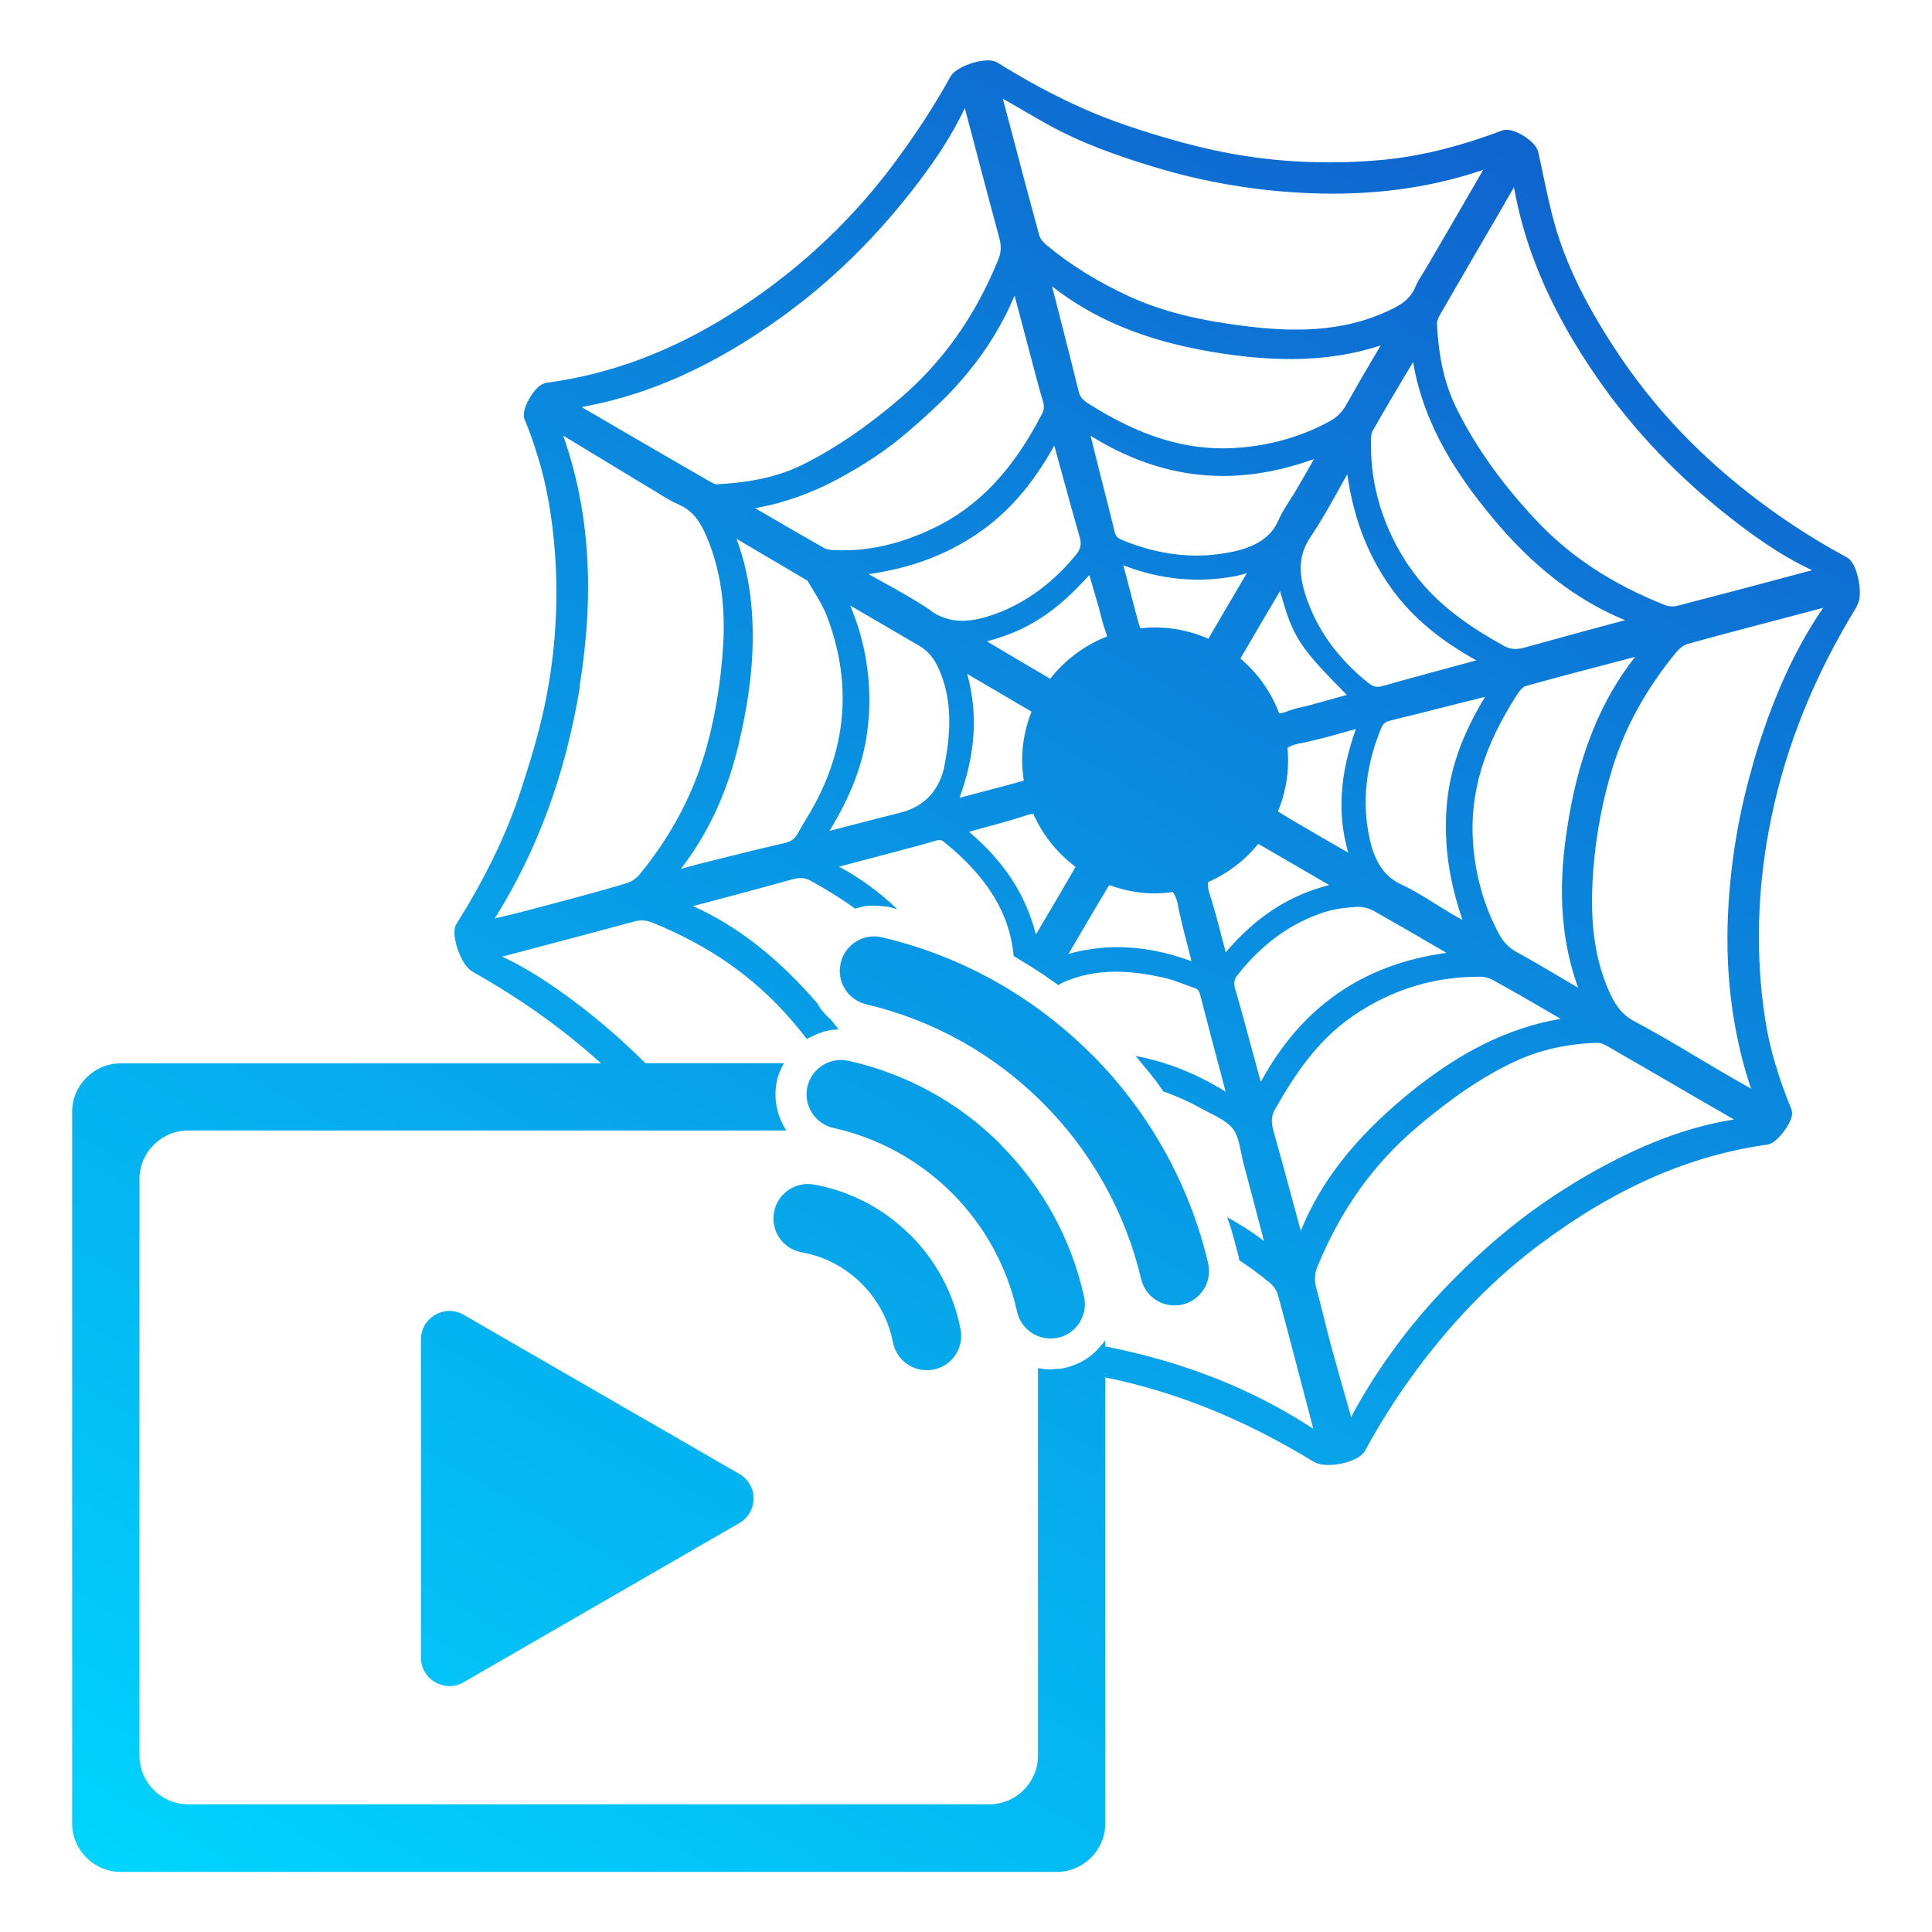<?xml version="1.0" encoding="UTF-8"?>
<svg id="_레이어_3" data-name="레이어 3" xmlns="http://www.w3.org/2000/svg" xmlns:xlink="http://www.w3.org/1999/xlink" viewBox="0 0 128 128">
  <defs>
    <style>
      .cls-1 {
        fill: url(#_새_그라디언트_견본_1);
      }
    </style>
    <linearGradient id="_새_그라디언트_견본_1" data-name="새 그라디언트 견본 1" x1="26.2" y1="135" x2="99.45" y2="8.13" gradientUnits="userSpaceOnUse">
      <stop offset="0" stop-color="#00d4ff"/>
      <stop offset="1" stop-color="#0f64ce"/>
    </linearGradient>
  </defs>
  <path class="cls-1" d="m123.02,40.14c.39-.64.1-1.8.04-2.03-.17-.63-.41-1.02-.71-1.19-3.36-1.81-6.48-4.03-9.27-6.61-2.33-2.15-4.41-4.62-6.19-7.36-1.93-2.97-3.17-5.55-3.89-8.1-.29-1.03-.52-2.12-.74-3.16-.11-.54-.23-1.08-.35-1.62-.14-.6-.99-1.09-1.16-1.18-.52-.28-.95-.36-1.27-.23-2.89,1.09-5.53,1.73-8.08,1.95-3.79.33-7.5.1-11.02-.67-1.7-.37-3.51-.88-5.54-1.56-2.83-.94-5.69-2.32-8.75-4.23-.39-.24-1.02-.15-1.48-.03-.31.08-1.33.39-1.66.99-1.06,1.93-2.32,3.85-3.84,5.88-2.93,3.9-6.56,7.22-10.79,9.87-3.93,2.46-7.89,3.93-12.1,4.5-.53.07-.96.71-1.17,1.08-.23.41-.46.98-.28,1.39.33.75.58,1.52.87,2.45.58,1.87.95,3.96,1.13,6.38.24,3.32.02,6.68-.66,9.96-.43,2.08-1.07,4.11-1.63,5.83-.93,2.84-2.32,5.7-4.23,8.75-.18.28-.19.73-.03,1.34.06.24.4,1.45,1.11,1.85,3.23,1.82,6.03,3.83,8.49,6.06H8c-1.77,0-3.22,1.45-3.22,3.22v47.13c0,1.77,1.45,3.22,3.22,3.22h62.01c1.77,0,3.22-1.45,3.22-3.22v-29.54c4.68.95,9.2,2.77,13.78,5.57.27.16.63.23,1.01.23s.76-.06,1.09-.15c.48-.13,1.09-.37,1.34-.82,1.29-2.37,2.79-4.63,4.48-6.73,2.18-2.71,4.47-4.95,7.01-6.86,5.01-3.76,9.95-5.94,15.12-6.66.69-.1,1.32-1.16,1.39-1.28.27-.46.34-.81.23-1.08-.88-2.15-1.45-4.09-1.73-5.94-.67-4.32-.54-8.81.4-13.35,1-4.83,2.85-9.42,5.68-14.03Zm-23.28-26.76l.4-.69c.05-.09.11-.19.16-.28.09.45.17.87.27,1.3.91,3.98,2.78,7.89,5.69,11.95,2.45,3.4,5.5,6.49,9.09,9.19,1.76,1.33,3.24,2.25,4.71,2.93l-.35.09c-2.86.77-5.73,1.53-8.6,2.27-.24.06-.58.04-.82-.06-3.53-1.4-6.35-3.27-8.61-5.71-2.22-2.39-3.91-4.76-5.15-7.25-.8-1.59-1.22-3.4-1.33-5.7,0-.09.03-.27.24-.63,1.43-2.48,2.87-4.95,4.31-7.42Zm4.83,52.07l-1.17-.69c-.96-.57-1.93-1.14-2.91-1.68-.51-.28-.88-.65-1.16-1.17-1-1.85-1.59-3.9-1.74-6.1-.23-3.27.72-6.41,2.98-9.88.18-.27.38-.44.48-.47,2.16-.6,4.32-1.16,6.48-1.73l.8-.21c-2.19,2.78-3.63,6.24-4.37,10.55-.54,3.12-.93,7.16.6,11.38Zm-7.67-4.49c-.23-.13-.46-.26-.68-.39-.36-.21-.72-.44-1.08-.66-.73-.46-1.48-.93-2.28-1.3-1.1-.51-1.75-1.43-2.1-2.96-.55-2.41-.29-4.91.75-7.41.12-.29.27-.41.57-.49,1.6-.39,3.19-.8,4.78-1.2l1.53-.38c-1.55,2.54-2.37,4.89-2.55,7.32-.18,2.43.15,4.84,1.06,7.47Zm-48.1-25.26l4.7,2.77c.13.23.26.45.4.67.34.56.65,1.08.87,1.64,1.63,4.26,1.38,8.44-.76,12.44-.2.38-.42.74-.64,1.11-.18.31-.37.61-.54.93-.18.33-.45.51-.91.61-1.57.36-3.14.75-4.7,1.14-.69.17-1.37.35-2.1.55,1.82-2.38,3.07-5.09,3.82-8.26.53-2.24.81-4.13.9-5.93.14-2.9-.2-5.41-1.04-7.66Zm1.23-2.03c.51-.1,1.01-.2,1.49-.33.93-.26,1.83-.58,2.66-.95.8-.35,1.62-.79,2.58-1.36.82-.49,1.61-1.02,2.34-1.57.76-.58,1.47-1.21,2.14-1.81.67-.61,1.37-1.26,2.01-1.96.68-.75,1.3-1.51,1.84-2.27.52-.73,1.01-1.55,1.47-2.42.24-.46.45-.93.66-1.41l1.12,4.22.13.5c.2.76.4,1.52.63,2.28.1.32.08.57-.07.84-1.95,3.77-4.26,6.19-7.26,7.6-2.2,1.04-4.3,1.51-6.44,1.42-.22,0-.53-.03-.71-.13-1.43-.81-2.85-1.64-4.38-2.53l-.2-.11Zm7.53,13.88c.17-2.6-.23-5.04-1.23-7.43l1.43.83c1.03.61,2.07,1.21,3.1,1.81.55.32.94.74,1.23,1.33,1.13,2.3.86,4.73.44,6.87q-.61,2.33-2.95,2.9c-.97.24-1.93.49-2.89.74l-1.7.44s-.02,0-.03,0c1.62-2.65,2.43-5,2.59-7.5Zm4.12-7.09c-1.02-.7-2.11-1.3-3.16-1.88-.32-.18-.65-.36-.97-.54,2.78-.4,5.07-1.25,7.14-2.64,2.05-1.37,3.7-3.26,5.16-5.88l.46,1.68c.4,1.46.8,2.93,1.22,4.39.14.47.07.78-.24,1.16-1.67,2.04-3.65,3.42-5.9,4.11-1.51.45-2.65.34-3.71-.38Zm27.64,16.03c-.66-.38-1.31-.75-1.96-1.13l-.34-.2c-.76-.44-1.53-.89-2.27-1.35-.03-.02-.05-.04-.08-.06.43-1.04.67-2.17.67-3.36,0-.29-.02-.57-.04-.85.22-.12.46-.23.77-.28,1.05-.2,2.09-.49,3.18-.8.19-.05.38-.11.58-.16-1.08,3.03-1.24,5.68-.5,8.2Zm-16.6-25.76l-.47-1.86c4.71,2.93,9.58,3.44,14.81,1.54-.4.7-.8,1.4-1.21,2.1-.13.22-.26.43-.4.64-.26.4-.53.82-.73,1.28-.48,1.12-1.42,1.77-3.04,2.12-2.36.51-4.79.26-7.23-.73-.4-.16-.54-.29-.6-.57-.36-1.5-.75-3-1.13-4.5Zm.62,11.44c-1.49.58-2.79,1.56-3.76,2.8-1.4-.82-2.8-1.65-4.2-2.48,2.68-.7,4.57-1.93,6.79-4.39l.57,1.95c.06.2.11.4.16.6.11.42.21.84.37,1.24.04.09.04.18.07.26Zm11.47-3c.86,3.1,1.27,3.68,4.42,6.87l-2.49.69c-.15.04-.3.08-.46.11-.35.08-.7.17-1.03.3-.18.07-.34.11-.5.12-.54-1.42-1.43-2.67-2.57-3.63.87-1.49,1.74-2.98,2.62-4.46Zm1.65.14c-.47-1.51-.36-2.65.35-3.71.71-1.05,1.33-2.17,1.93-3.25.17-.31.34-.62.52-.93.4,2.79,1.26,5.09,2.65,7.17,1.37,2.04,3.21,3.66,5.9,5.16l-2.1.57c-1.35.37-2.71.73-4.06,1.12-.41.12-.67.07-.99-.19-2.07-1.65-3.49-3.65-4.2-5.93Zm6.88-1.8c-1.7-2.55-2.54-5.29-2.51-8.16,0-.28,0-.63.11-.8.81-1.43,1.65-2.84,2.49-4.25l.19-.33c.72,4.34,3.1,7.7,5.15,10.2,2.73,3.32,5.65,5.59,8.9,6.92-.37.1-.73.19-1.09.29l-.93.25c-1.5.41-2.99.81-4.48,1.23-.59.17-1.02.21-1.5-.05-2.19-1.22-4.65-2.8-6.32-5.31Zm-2.38-13.75c-.59,1-1.18,2.01-1.75,3.03-.28.51-.65.88-1.17,1.15-1.94,1.05-4.09,1.63-6.39,1.75-3.11.15-6.16-.79-9.6-2.99-.34-.22-.5-.43-.58-.75-.46-1.86-.93-3.72-1.41-5.58l-.36-1.4c2.82,2.21,6.2,3.59,10.52,4.33,4.48.76,8.02.64,11.25-.41l-.51.87Zm-26.88,20.89c1.42.83,2.84,1.66,4.26,2.5-.4,1-.62,2.09-.62,3.23,0,.46.05.9.11,1.34-1.24.35-2.49.67-3.82,1.02l-.44.12c1.07-2.94,1.23-5.59.51-8.21Zm1.31,10.13c.9-.24,1.79-.49,2.67-.78.14-.05.27-.07.4-.08.62,1.4,1.59,2.61,2.8,3.51-.86,1.49-1.73,2.98-2.63,4.48-.67-2.63-2.1-4.83-4.43-6.8.39-.11.79-.22,1.18-.33Zm8.05,3.94s.04-.05.06-.08c.95.35,1.96.55,3.03.55.4,0,.79-.04,1.17-.09.14.2.25.43.31.72.17.9.4,1.79.63,2.67.1.4.2.79.3,1.19-1.7-.62-3.32-.93-4.89-.93-1.1,0-2.18.15-3.26.45.88-1.5,1.76-3.01,2.66-4.5Zm3.09-17.15c-.33,0-.65.02-.97.06-.04-.12-.09-.21-.13-.35-.27-1.03-.54-2.06-.82-3.12l-.19-.71c2.46.96,4.99,1.2,7.53.7.23-.05.44-.11.66-.18l-.82,1.39c-.58.98-1.16,1.97-1.73,2.96-1.09-.48-2.28-.75-3.55-.75Zm6.84,14.35s.02,0,.03.01c1.56.9,3.11,1.8,4.66,2.71-2.65.67-4.86,2.11-6.85,4.45-.1-.36-.19-.72-.29-1.09-.24-.93-.49-1.9-.8-2.84-.09-.26-.1-.49-.08-.72,1.3-.57,2.44-1.44,3.32-2.53Zm-1.36,8.65c1.64-2.06,3.52-3.42,5.74-4.14.74-.24,1.56-.31,2.19-.35.02,0,.05,0,.08,0,.31,0,.67.1.96.25,1.51.85,3.01,1.72,4.51,2.6l.34.2c-5.54.76-9.59,3.57-12.3,8.55l-.54-1.98c-.38-1.41-.76-2.82-1.17-4.23-.1-.36-.05-.59.19-.9Zm-15.32-57.89c.92.53,1.78,1.04,2.66,1.53,2.33,1.31,4.87,2.17,7.04,2.83,3.36,1.03,6.87,1.62,10.41,1.76,4.06.16,7.72-.32,11.18-1.45.1-.03.19-.06.29-.1-1.24,2.14-2.48,4.28-3.73,6.42-.08.13-.16.26-.24.39-.19.3-.38.6-.53.95-.38.93-1.16,1.32-2.22,1.77-3.32,1.41-6.83,1.16-10.12.68-2.63-.38-4.72-.96-6.59-1.81-2.09-.96-3.88-2.07-5.49-3.4-.26-.21-.45-.47-.5-.67-.71-2.59-1.39-5.18-2.09-7.84l-.32-1.2.25.15Zm-26.85,20.02c3.96-.91,7.84-2.75,11.87-5.64,3.42-2.45,6.49-5.48,9.15-9,.97-1.28,2.16-2.97,3.06-4.9l.59,2.23c.56,2.13,1.12,4.26,1.7,6.39.14.52.12.94-.06,1.39-1.53,3.77-3.68,6.81-6.58,9.28-2.16,1.84-4.22,3.25-6.32,4.3-1.56.79-3.38,1.21-5.71,1.33-.11.05-.33-.07-.62-.24-2.63-1.51-5.25-3.04-7.87-4.57l-.16-.09c-.12-.07-.24-.14-.35-.21.45-.09.88-.17,1.31-.27Zm-1.44,18.77c1.01-6.22.66-11.66-1.09-16.61l6.29,3.81c.43.27.87.54,1.35.75,1.06.45,1.57,1.33,2.05,2.59.75,1.98,1.05,4.14.92,6.58-.15,2.7-.59,5.27-1.32,7.63-.85,2.73-2.27,5.34-4.24,7.73-.2.24-.5.45-.77.54-1.51.46-3.04.87-4.57,1.28l-.45.12c-1.2.32-2.47.66-3.79.96,2.85-4.56,4.7-9.6,5.64-15.37Zm34.83,43.72v-.4c-.08.13-.18.24-.28.35-.13.16-.27.31-.42.45-.36.33-.76.6-1.22.79-.24.1-.5.19-.76.25-.21.05-.43.06-.64.07-.1,0-.19.03-.29.03-.29,0-.58-.04-.85-.09v25.68c0,1.77-1.45,3.22-3.22,3.22H12.46c-1.77,0-3.22-1.45-3.22-3.22v-38.2c0-1.77,1.45-3.22,3.22-3.22h39.65s-.03-.04-.05-.06c-.62-.98-.83-2.14-.58-3.27.09-.41.26-.78.46-1.13h-9.18c-1.42-1.42-2.94-2.75-4.57-3.98-1.38-1.04-3.03-2.2-4.92-3.08l2.8-.74c1.98-.52,3.95-1.05,5.92-1.58.43-.12.81-.1,1.21.06,3.76,1.51,6.78,3.62,9.24,6.47.37.43.7.84,1.02,1.25.15-.09.31-.17.47-.24.33-.15.66-.28,1.02-.34.2-.04.4-.05.61-.06-.16-.21-.32-.41-.49-.62-.32-.28-.62-.6-.85-.98-.03-.04-.04-.09-.07-.13-2.58-2.98-5.23-5.08-8.23-6.44l2.04-.54c1.51-.4,3.02-.81,4.53-1.23.5-.14.84-.11,1.21.09.96.53,1.97,1.13,2.95,1.85.21-.06.41-.12.63-.16.39-.06.8-.05,1.21,0,.14.02.28.02.42.05.18.04.36.1.54.15-1.11-1.07-2.38-2.02-3.86-2.82l4.53-1.2c.62-.16,1.25-.33,1.87-.52.28-.09.41-.04.54.07,2.9,2.34,4.37,4.76,4.63,7.57.18.1.36.22.54.33.17.1.33.2.49.3.34.21.68.43,1.01.65.15.1.29.2.44.31.16.11.32.22.48.34.06-.03.1-.08.16-.11,2.4-1.14,4.9-.81,6.81-.39.49.11.97.29,1.48.48.2.08.4.15.6.22.16.06.27.15.34.42.47,1.83.95,3.65,1.44,5.48l.25.96c-1.94-1.21-3.93-1.99-5.96-2.37.17.2.32.4.49.6.28.33.55.66.82,1.01.18.24.35.49.53.74.81.29,1.61.63,2.4,1.07.2.11.4.21.6.32.62.31,1.26.64,1.61,1.09.3.39.42.99.55,1.62.05.27.11.54.18.79.4,1.49.79,2.99,1.18,4.48l.14.54c-.76-.59-1.58-1.1-2.43-1.58.08.24.16.48.24.73.14.47.27.94.39,1.42.04.14.08.29.12.43.02.09.02.18.04.27.69.46,1.38.96,2.04,1.51.24.2.45.51.52.77.73,2.67,1.42,5.34,2.12,8.02l.23.87c-4.04-2.64-8.57-4.43-13.75-5.45Zm12.95-7.64c-.1-.38-.2-.76-.31-1.15l-.32-1.18c-.37-1.38-.75-2.77-1.14-4.14-.18-.62-.23-1.08.06-1.58,1.28-2.26,2.8-4.57,5.18-6.2,2.52-1.72,5.31-2.59,8.32-2.59.34-.02.71.09.98.24,1.36.75,2.7,1.53,4.04,2.31l.41.24c-3.48.59-6.77,2.23-10.23,5.09-3.43,2.84-5.68,5.71-6.99,8.96Zm17.92-3.05c-3.21,1.95-6.15,4.42-9.01,7.53-2.03,2.22-3.82,4.69-5.31,7.36-.09.17-.18.34-.26.51l-.1-.36c-.43-1.5-.86-3.01-1.27-4.52-.15-.56-.29-1.12-.43-1.68-.16-.65-.32-1.31-.5-1.96-.15-.54-.13-.98.07-1.48,1.55-3.77,3.72-6.8,6.62-9.25,2.31-1.96,4.35-3.33,6.42-4.31,1.66-.78,3.52-1.2,5.52-1.25h.01c.16,0,.38.08.63.22,2.07,1.19,4.14,2.4,6.21,3.6l2.18,1.26c-3.42.54-6.86,1.93-10.77,4.31Zm12.04-27.86c-.95,3.23-1.51,6.6-1.66,10.03-.17,3.92.31,7.66,1.41,11.09.04.13.08.25.13.37-.62-.35-1.2-.68-1.78-1.02-.62-.36-1.24-.73-1.86-1.1-1.34-.8-2.73-1.62-4.14-2.37-.86-.46-1.3-1.18-1.7-2.11-.93-2.19-1.23-4.62-.98-7.9.18-2.33.61-4.6,1.27-6.75.82-2.68,2.24-5.25,4.21-7.65.23-.28.52-.49.74-.56,2.57-.71,5.15-1.38,7.84-2.09l1.17-.31c-1.92,2.8-3.41,6.11-4.66,10.36Zm-67.16,47.01l-9.13-5.27-9.13-5.27c-1.26-.73-2.83.18-2.83,1.63v21.08c0,1.45,1.57,2.36,2.83,1.63l9.13-5.27,9.13-5.27c1.26-.73,1.26-2.54,0-3.26Zm17.32-21.83c-2.78-2.78-6.27-4.69-10.09-5.54-1.23-.27-2.45.51-2.72,1.73-.27,1.23.51,2.45,1.73,2.72,2.97.66,5.68,2.15,7.85,4.31,2.16,2.16,3.65,4.88,4.31,7.85.23,1.06,1.18,1.79,2.22,1.79.16,0,.33-.02.49-.05,1.23-.27,2.01-1.49,1.73-2.72-.84-3.82-2.76-7.31-5.54-10.09Zm5.99-5.99c-3.82-3.82-8.61-6.5-13.85-7.73-1.23-.29-2.45.47-2.74,1.7-.29,1.23.47,2.45,1.7,2.74,4.41,1.04,8.45,3.29,11.68,6.52,3.22,3.22,5.48,7.26,6.52,11.67.25,1.05,1.18,1.76,2.22,1.76.17,0,.35-.02.52-.06,1.23-.29,1.99-1.52,1.7-2.74-1.23-5.24-3.91-10.03-7.73-13.85Zm-11.99,11.99c-1.75-1.75-3.95-2.9-6.37-3.34-1.24-.22-2.43.6-2.65,1.84-.23,1.24.6,2.43,1.84,2.65,1.51.27,2.88.99,3.97,2.08,1.07,1.07,1.78,2.41,2.07,3.88.21,1.09,1.17,1.85,2.24,1.85.14,0,.29-.01.44-.04,1.24-.24,2.04-1.44,1.8-2.67-.46-2.37-1.61-4.53-3.32-6.24Z"/>
</svg>